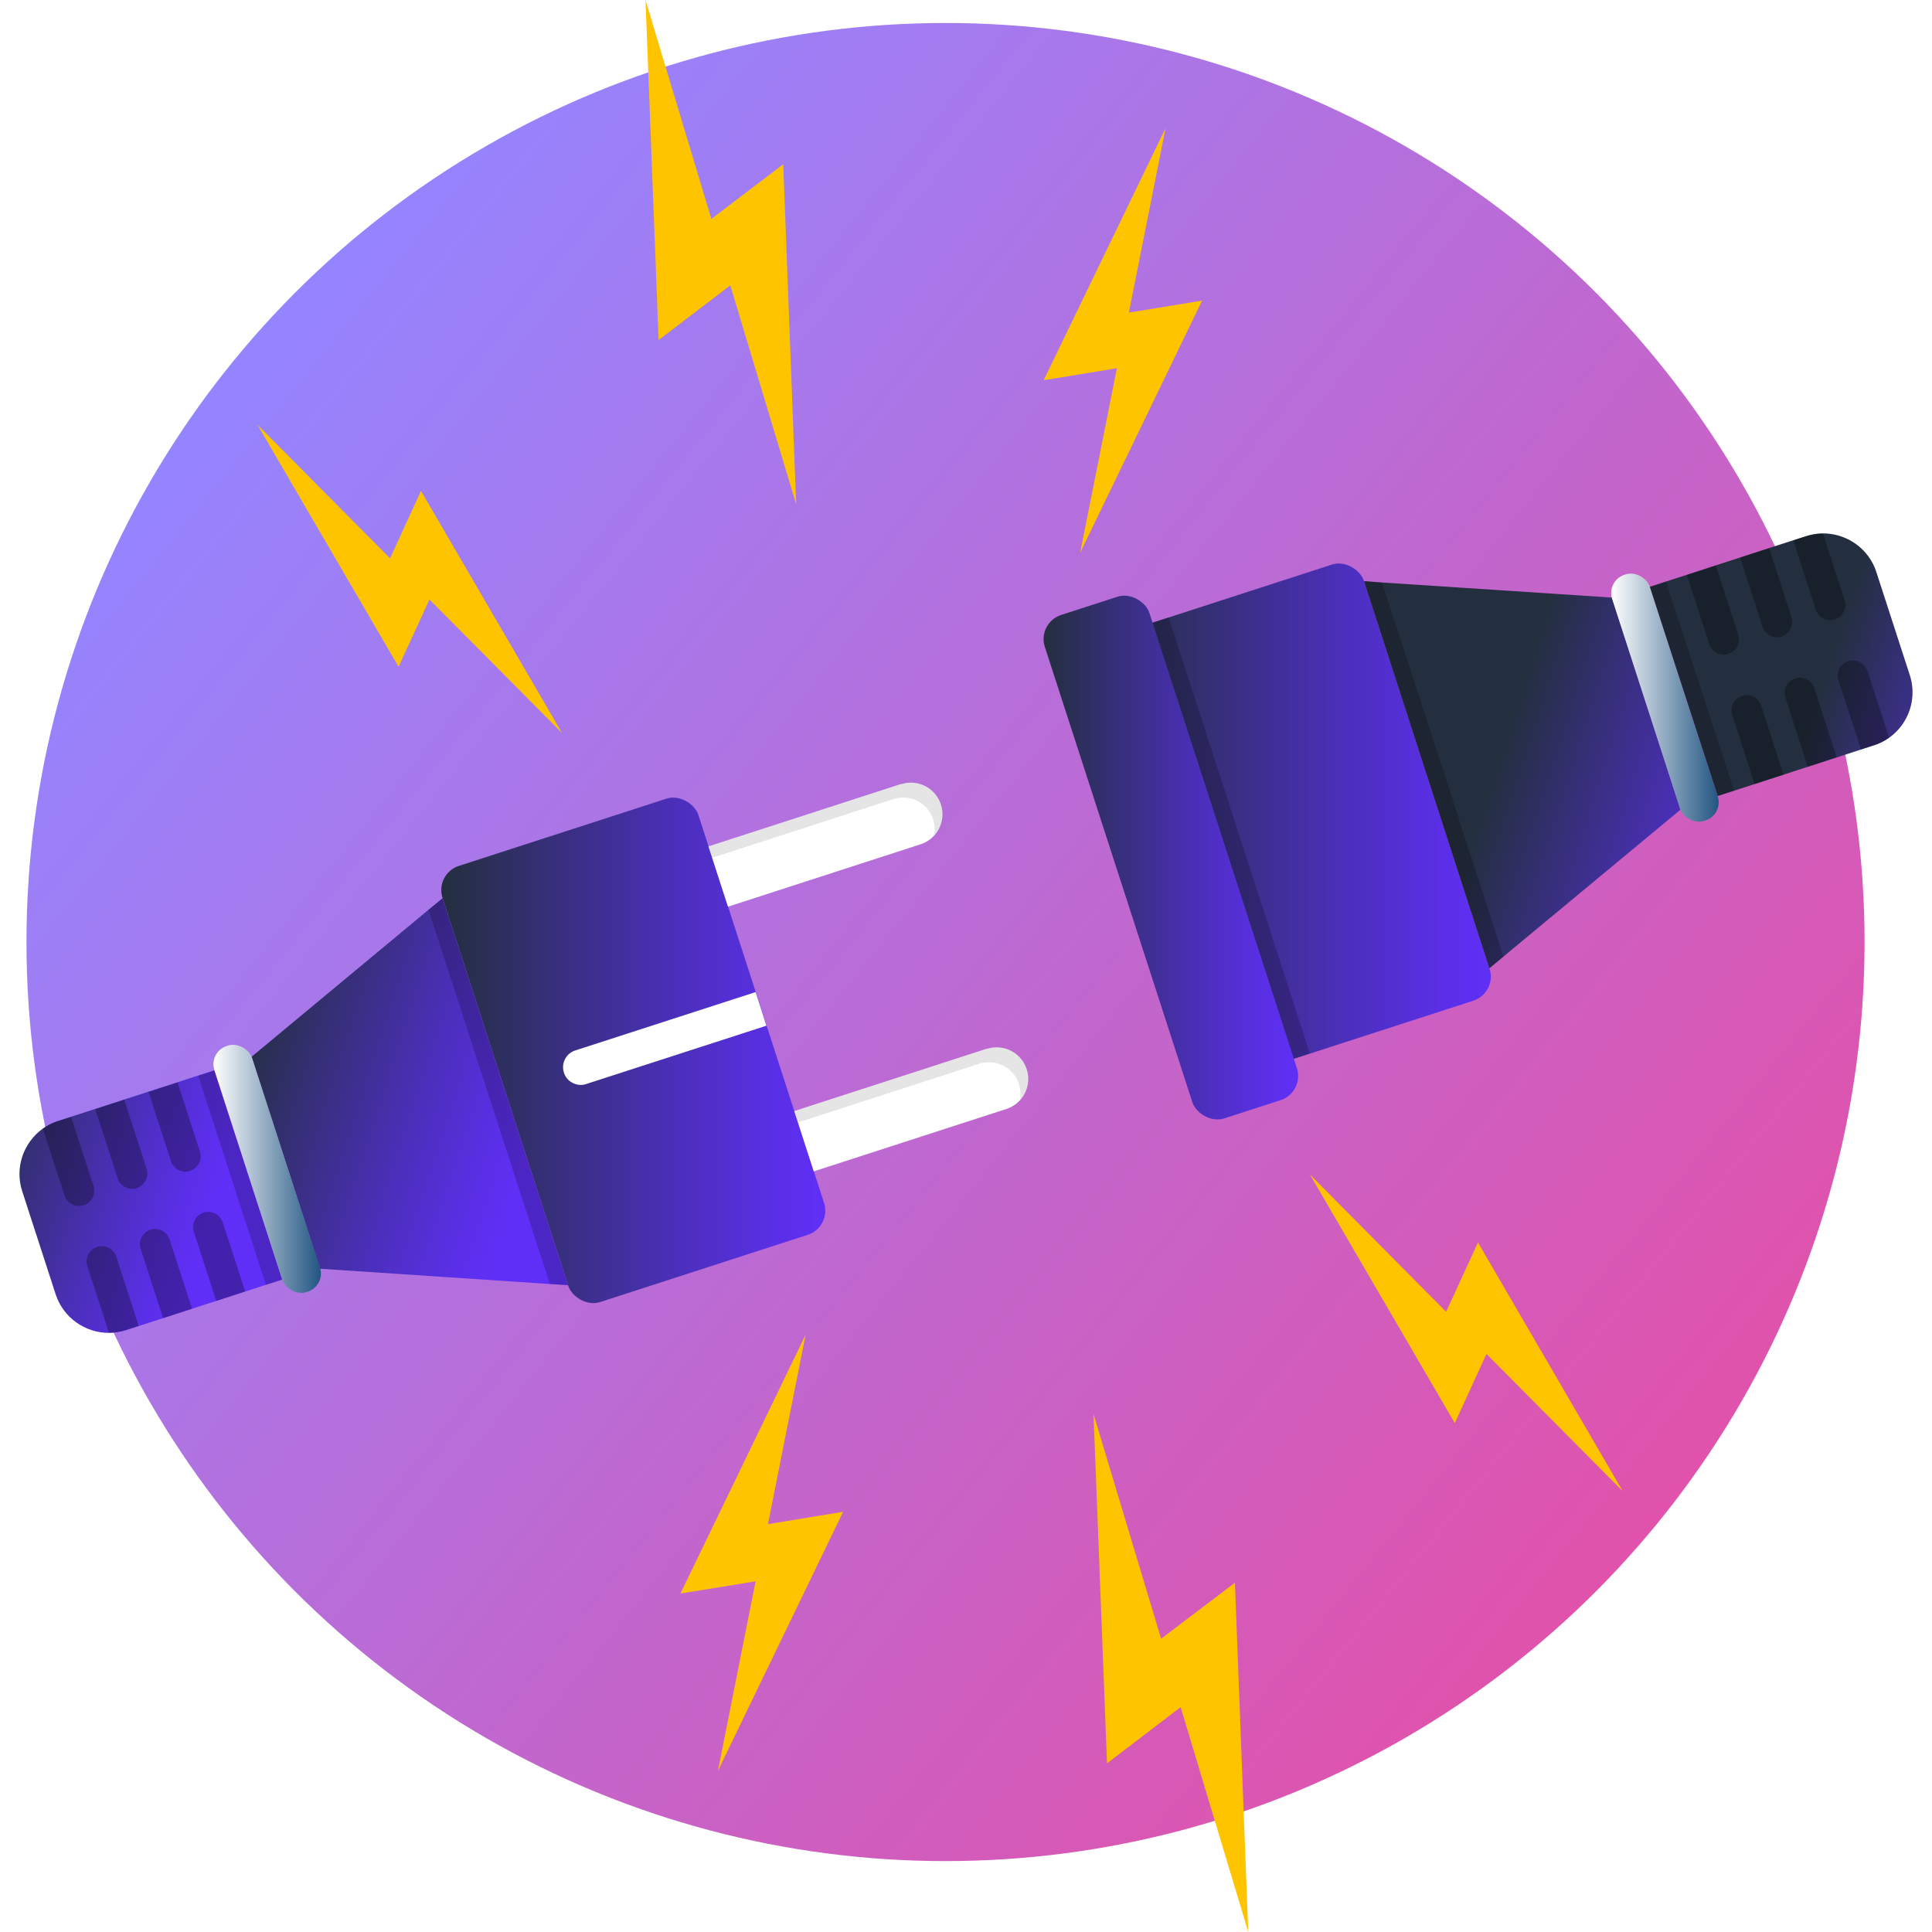 <svg xmlns="http://www.w3.org/2000/svg" xmlns:xlink="http://www.w3.org/1999/xlink" data-tags="badge, amazon, illustration" viewBox="0 0 100 100"><defs><linearGradient id="brand_amazonBadgeConnector_clr__linear-gradient" x1="12.41" x2="115.59" y1="19.2" y2="102.68" gradientUnits="userSpaceOnUse"><stop offset="0" stop-color="#9584ff"/><stop offset="1" stop-color="#ff3e89"/></linearGradient><linearGradient id="brand_amazonBadgeConnector_clr__linear-gradient-2" x1="22.84" x2="42.71" y1="54.36" y2="54.36" gradientTransform="rotate(17.95 32.76 54.368)" gradientUnits="userSpaceOnUse"><stop offset="0" stop-color="#232f3e"/><stop offset=".25" stop-color="#342f73"/><stop offset=".61" stop-color="#4b2fba"/><stop offset=".87" stop-color="#5a2fe6"/><stop offset="1" stop-color="#602ff7"/></linearGradient><linearGradient xlink:href="#brand_amazonBadgeConnector_clr__linear-gradient-2" id="brand_amazonBadgeConnector_clr__linear-gradient-3" x1="13.02" x2="29.4" y1="56.51" y2="56.51"/><linearGradient id="brand_amazonBadgeConnector_clr__linear-gradient-4" x1="11.04" x2="16.6" y1="60.5" y2="60.5" gradientTransform="rotate(17.95 13.807 60.509)" gradientUnits="userSpaceOnUse"><stop offset="0" stop-color="#fff"/><stop offset="1" stop-color="#225582"/></linearGradient><linearGradient xlink:href="#brand_amazonBadgeConnector_clr__linear-gradient-2" id="brand_amazonBadgeConnector_clr__linear-gradient-5" x1="1.02" x2="14.6" y1="62.2" y2="62.2"/><linearGradient xlink:href="#brand_amazonBadgeConnector_clr__linear-gradient-2" id="brand_amazonBadgeConnector_clr__linear-gradient-6" x1="57.29" x2="77.16" y1="42.24" y2="42.24" gradientTransform="rotate(17.95 67.22 42.241)"/><linearGradient xlink:href="#brand_amazonBadgeConnector_clr__linear-gradient-2" id="brand_amazonBadgeConnector_clr__linear-gradient-7" x1="70.6" x2="86.98" y1="40.1" y2="40.1"/><linearGradient xlink:href="#brand_amazonBadgeConnector_clr__linear-gradient-4" id="brand_amazonBadgeConnector_clr__linear-gradient-8" x1="83.4" x2="88.96" y1="36.1" y2="36.1" gradientTransform="rotate(17.95 86.172 36.1)"/><linearGradient xlink:href="#brand_amazonBadgeConnector_clr__linear-gradient-2" id="brand_amazonBadgeConnector_clr__linear-gradient-9" x1="85.4" x2="98.98" y1="34.41" y2="34.41"/><linearGradient xlink:href="#brand_amazonBadgeConnector_clr__linear-gradient-2" id="brand_amazonBadgeConnector_clr__linear-gradient-10" x1="54.02" x2="67.19" y1="44.39" y2="44.39" gradientTransform="rotate(17.95 60.614 44.388)"/><filter id="multiply-blend"><feBlend mode="multiply"/></filter></defs><g id="brand_amazonBadgeConnector_clr__Layer_1" data-name="Layer 1"><circle cx="48.94" cy="48.76" r="47.57" fill="url(#brand_amazonBadgeConnector_clr__linear-gradient)" stroke-width="0"/><rect width="13.92" height="23.73" x="25.82" y="42.5" fill="url(#brand_amazonBadgeConnector_clr__linear-gradient-2)" stroke-width="0" rx="1.31" ry="1.31" transform="rotate(-17.95 32.784 54.369)"/><path fill="url(#brand_amazonBadgeConnector_clr__linear-gradient-3)" stroke-width="0" d="m22.91 46.49 6.49 20.03-.94-.06-11.89-.79-3.55-10.97 9.16-7.61.73-.6z"/><rect width="2.05" height="13.39" x="12.8" y="53.81" fill="url(#brand_amazonBadgeConnector_clr__linear-gradient-4)" stroke-width="0" rx=".99" ry=".99" transform="rotate(-17.95 13.809 60.49)"/><path fill="url(#brand_amazonBadgeConnector_clr__linear-gradient-5)" stroke-width="0" d="m11.09 55.41 3.51 10.82-8.08 2.62c-.29.09-.59.14-.88.14-1.22 0-2.36-.77-2.76-2l-1.73-5.33c-.4-1.23.07-2.52 1.06-3.24.24-.17.5-.31.8-.4l8.08-2.62Z"/><path fill="#fff" stroke-width="0" d="m46.64 40.58-9.97 3.23 1.01 3.12 9.97-3.23c.86-.28 1.33-1.2 1.05-2.06-.28-.86-1.2-1.33-2.06-1.05Zm-7.53 10.77.56 1.74-9.33 3.02c-.24.08-.49.05-.7-.06a.88.88 0 0 1-.45-.53c-.16-.48.11-1 .59-1.15l9.33-3.02Zm11.97 2.93-9.97 3.23 1.01 3.12 9.97-3.23c.86-.28 1.33-1.2 1.05-2.06-.28-.86-1.2-1.33-2.06-1.05Z"/><path fill="#e5e5e5" d="m46.64 40.58-9.97 3.23.19.59 9.38-3.04c.86-.28 1.79.19 2.06 1.05.09.28.1.56.05.83.39-.42.54-1.03.35-1.61-.28-.86-1.2-1.33-2.06-1.05Zm4.44 13.7-9.97 3.23.19.59 9.38-3.04c.86-.28 1.79.19 2.06 1.05.09.28.1.56.05.83.39-.42.54-1.03.35-1.61-.28-.86-1.2-1.33-2.06-1.05Z" filter="url(#multiply-blend)"/><path fill="#b2b2b2" d="M9.84 60.6c.41-.13.64-.58.51-.99l-1.16-3.58-1.5.49 1.16 3.58c.13.41.58.64.99.51Zm-2.76.89c.41-.13.64-.58.51-.99l-1.16-3.58-1.5.49 1.16 3.58c.13.41.58.64.99.51Zm-3.4-3.68 1.16 3.58c.13.41-.09.86-.51.99a.786.786 0 0 1-.99-.51l-1.12-3.45c.24-.17.5-.31.8-.4l.66-.21Zm7.51 9.53 1.5-.49-1.16-3.58a.794.794 0 0 0-.99-.51c-.41.13-.64.58-.51.99l1.16 3.58Zm-2.75.89 1.5-.49-1.16-3.58a.794.794 0 0 0-.99-.51c-.41.13-.64.58-.51.99l1.16 3.58Zm-2.42-3.18 1.16 3.58-.66.21c-.29.09-.59.14-.88.14l-1.12-3.45c-.13-.41.09-.86.51-.99.41-.13.86.09.99.51Z" filter="url(#multiply-blend)"/><path fill="#cbcbcb" d="m10.26 55.685.837-.271 3.507 10.826-.837.27zm12.65-9.195 6.49 20.03-.94-.06-6.28-19.37.73-.6z" filter="url(#multiply-blend)"/><rect width="13.92" height="23.73" x="60.27" y="30.38" fill="url(#brand_amazonBadgeConnector_clr__linear-gradient-6)" stroke-width="0" rx="1.31" ry="1.31" transform="rotate(-17.95 67.242 42.257)"/><path fill="url(#brand_amazonBadgeConnector_clr__linear-gradient-7)" stroke-width="0" d="m70.6 30.08 6.49 20.04.73-.61 9.16-7.6-3.55-10.98-11.89-.78-.94-.07z"/><rect width="2.05" height="13.39" x="85.15" y="29.41" fill="url(#brand_amazonBadgeConnector_clr__linear-gradient-8)" stroke-width="0" rx=".99" ry=".99" transform="rotate(-17.95 86.19 36.1)"/><path fill="url(#brand_amazonBadgeConnector_clr__linear-gradient-9)" stroke-width="0" d="m85.4 30.38 3.51 10.82 8.08-2.62c.29-.09.56-.23.8-.4a2.89 2.89 0 0 0 1.06-3.24l-1.73-5.33c-.4-1.23-1.54-2-2.76-2-.29 0-.59.05-.88.14l-8.08 2.62Z"/><path fill="#b2b2b2" d="M89.46 33.85a.786.786 0 0 1-.99-.51l-1.16-3.58 1.5-.49 1.16 3.58c.13.41-.09.86-.51.99Zm2.76-.9a.786.786 0 0 1-.99-.51l-1.16-3.58 1.5-.49 1.16 3.58c.13.41-.09.86-.51.99Zm.6-4.98 1.16 3.58c.13.41.58.64.99.51.41-.13.64-.58.51-.99l-1.12-3.45c-.29 0-.59.05-.88.14l-.66.21Zm-.5 12.13-1.5.49-1.16-3.58c-.13-.41.09-.86.51-.99.41-.13.86.09.99.51l1.16 3.58Zm2.75-.9-1.5.49-1.16-3.58c-.13-.41.09-.86.51-.99.41-.13.86.09.99.51l1.16 3.58Zm.09-3.99 1.16 3.58.66-.21c.29-.09.56-.23.8-.4l-1.12-3.45a.794.794 0 0 0-.99-.51c-.41.13-.64.58-.51.99Z" filter="url(#multiply-blend)"/><path fill="#cbcbcb" d="m89.749 40.93-.838.272-3.507-10.826.837-.272zM70.6 30.08l6.49 20.04.73-.61-6.28-19.36-.94-.07zm-10.95 2.141.838-.271L67.8 54.525l-.837.27z" filter="url(#multiply-blend)"/><rect width="5.69" height="27.39" x="57.76" y="30.69" fill="url(#brand_amazonBadgeConnector_clr__linear-gradient-10)" stroke-width="0" rx="1.31" ry="1.31" transform="rotate(-17.95 60.61 44.39)"/><path fill="#ffc400" stroke-width="0" d="m40.54 8.5-3.72 2.83L33.41 0l.68 17.6 3.71-2.83 3.41 11.33-.67-17.6zM21.79 25.41l-1.6 3.49-6.86-6.91 7.3 12.52 1.6-3.48 6.86 6.91-7.3-12.53zm40.43-9.85-3.79.62 1.9-9.55-6.31 13.05 3.79-.62-1.9 9.55 6.31-13.05zM57.3 91.27l3.81-2.91 3.5 11.64-.69-18.08-3.82 2.9-3.5-11.63.7 18.08zm18-17.61 1.64-3.58 7.05 7.1-7.49-12.87-1.65 3.59-7.05-7.11 7.5 12.87zm-40.08 8.82 3.89-.63-1.95 9.81 6.48-13.41-3.89.64 1.95-9.81-6.48 13.4z"/></g></svg>
